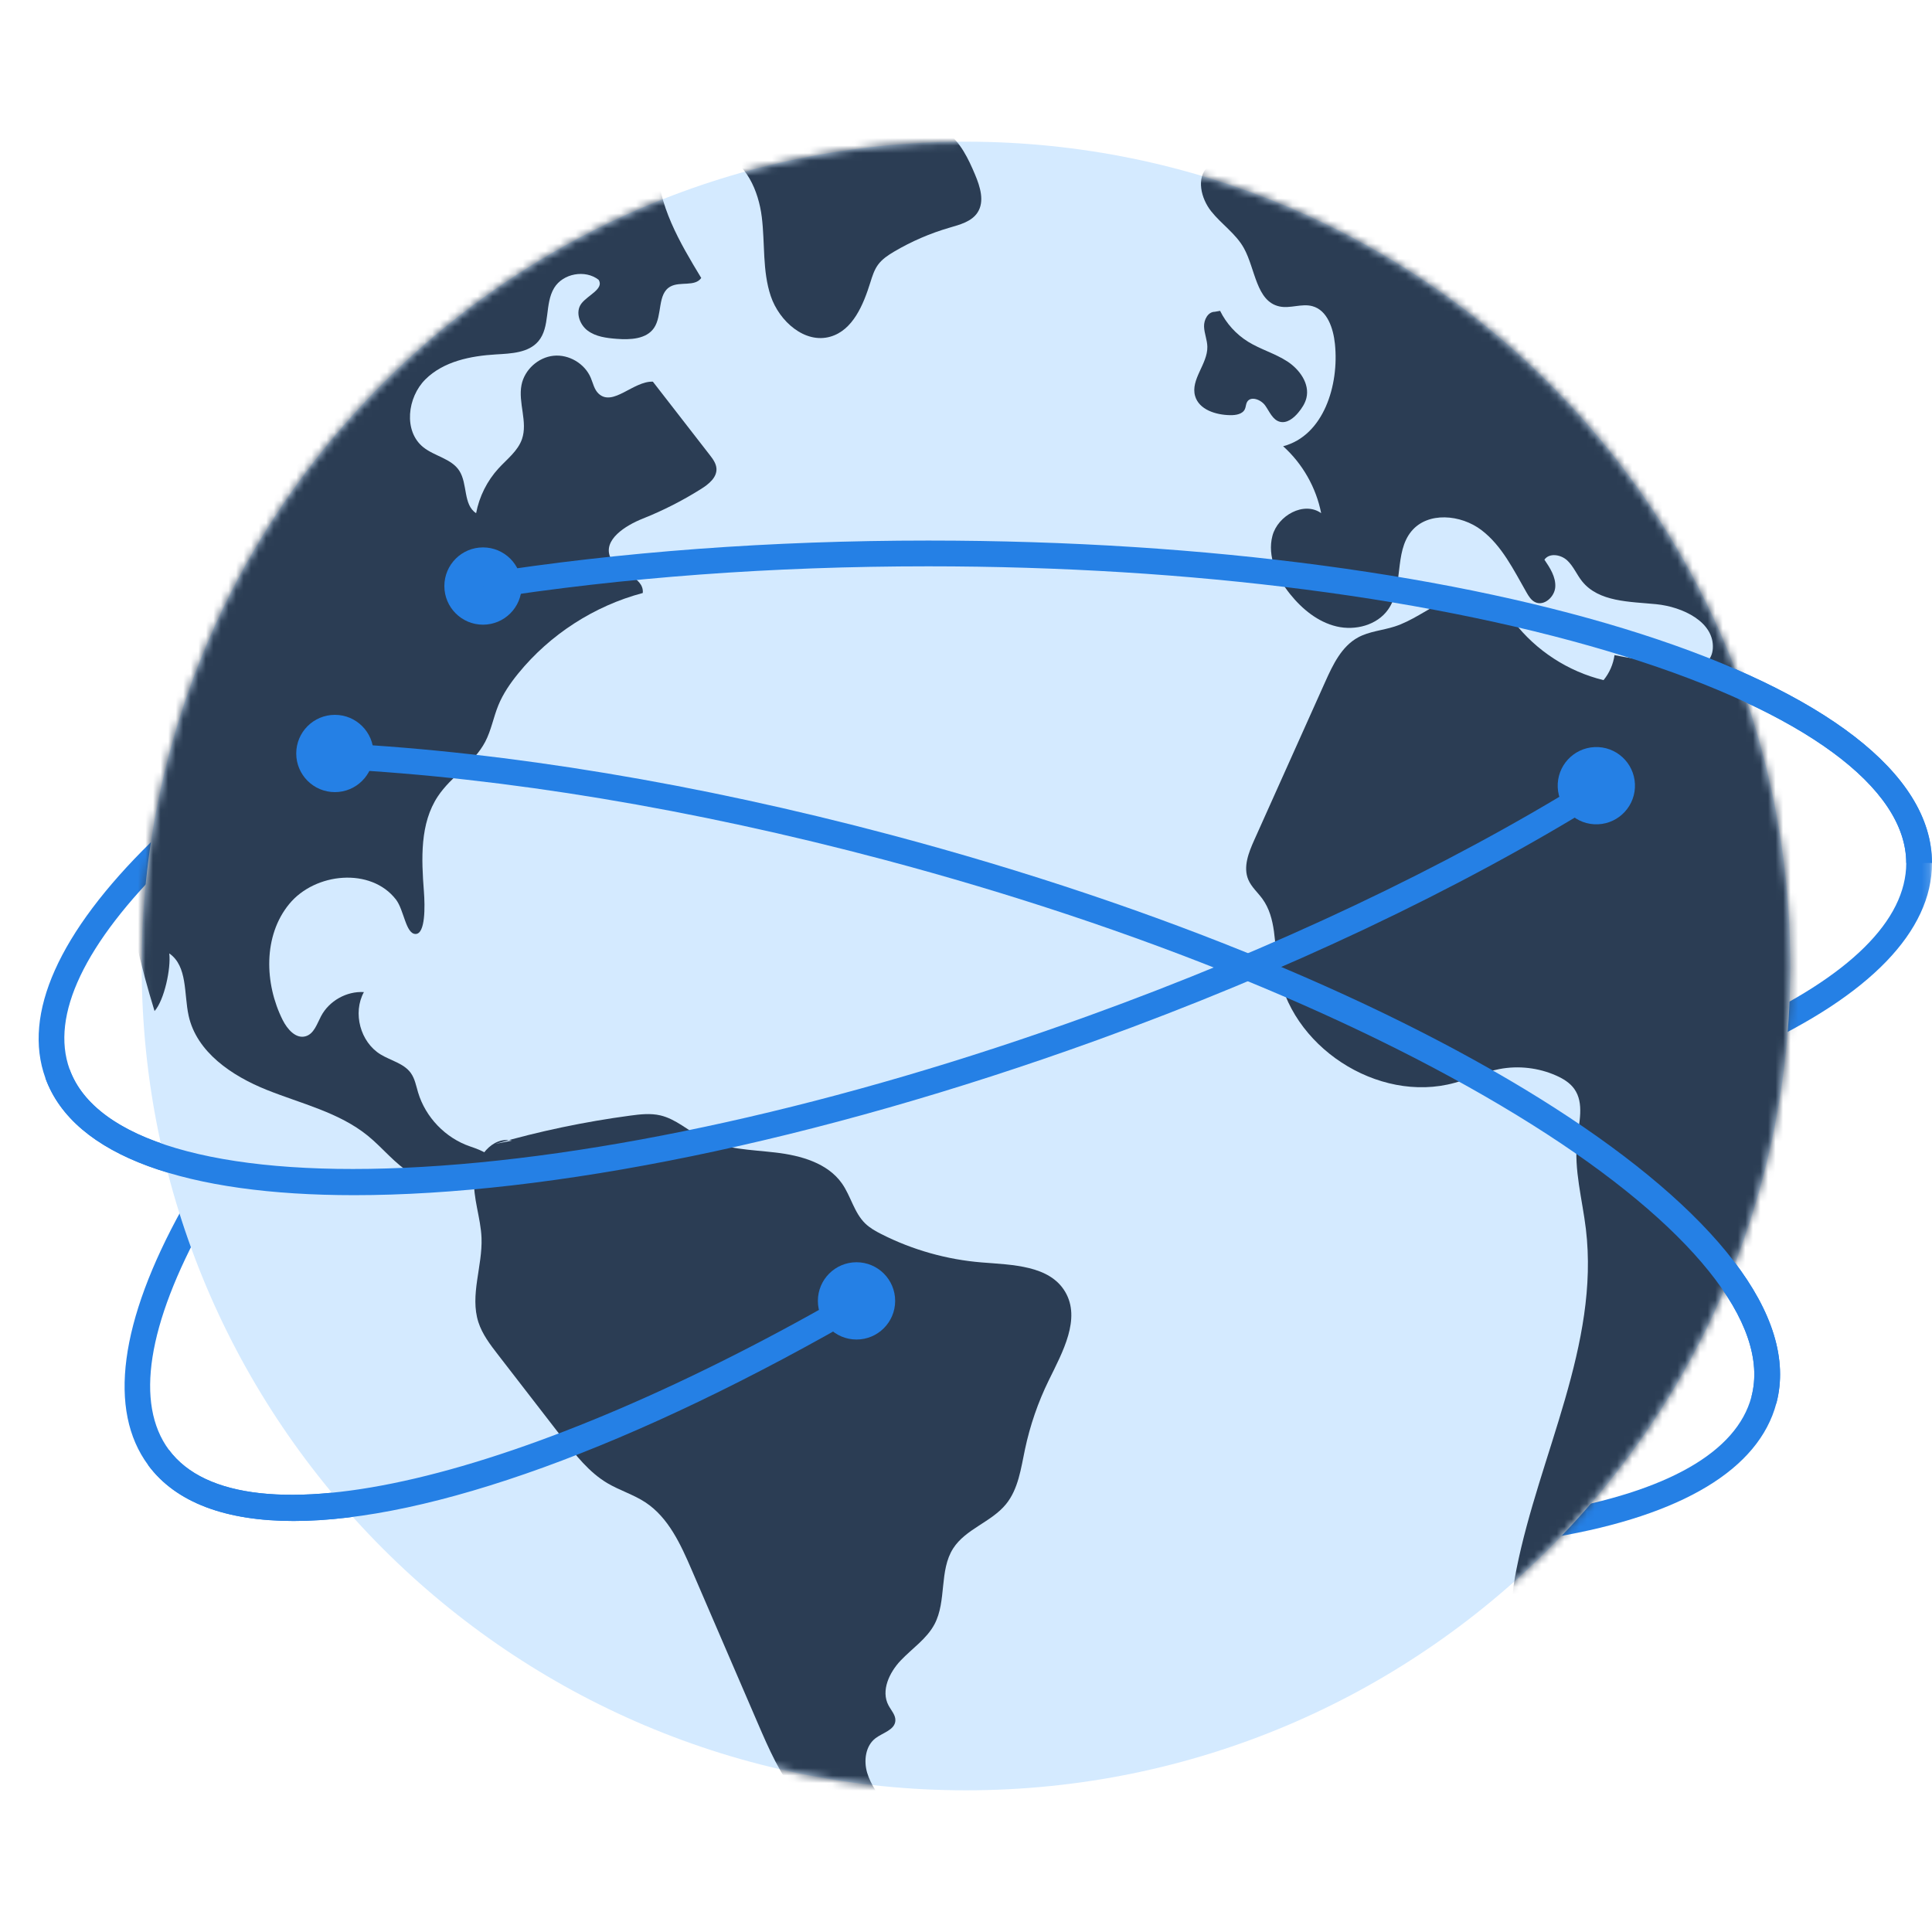 <?xml version="1.0" encoding="UTF-8"?>
<svg width="256px" height="256px" viewBox="0 0 256 256" version="1.1" xmlns="http://www.w3.org/2000/svg" xmlns:xlink="http://www.w3.org/1999/xlink">
    <!-- Generator: Sketch 52.2 (67145) - http://www.bohemiancoding.com/sketch -->
    <title>Icon - Globe</title>
    <desc>Created with Sketch.</desc>
    <defs>
        <polygon id="path-1" points="0.588 0.8 192.853 0.8 192.853 68.222 0.588 68.222"></polygon>
        <path d="M0,109.227 C0,169.551 48.903,218.453 109.227,218.453 C169.551,218.453 218.453,169.551 218.453,109.227 C218.453,48.902 169.551,0 109.227,0 C48.903,0 0,48.902 0,109.227" id="path-3"></path>
        <path d="M0,109.227 C0,169.551 48.903,218.453 109.227,218.453 C169.551,218.453 218.453,169.551 218.453,109.227 C218.453,48.902 169.551,0 109.227,0 C48.903,0 0,48.902 0,109.227" id="path-5"></path>
        <path d="M0,109.227 C0,169.551 48.903,218.453 109.227,218.453 C169.551,218.453 218.453,169.551 218.453,109.227 C218.453,48.902 169.551,0 109.227,0 C48.903,0 0,48.902 0,109.227" id="path-7"></path>
        <path d="M0,109.227 C0,169.551 48.903,218.453 109.227,218.453 C169.551,218.453 218.453,169.551 218.453,109.227 C218.453,48.902 169.551,0 109.227,0 C48.903,0 0,48.902 0,109.227" id="path-9"></path>
        <path d="M0,109.227 C0,169.551 48.903,218.453 109.227,218.453 C169.551,218.453 218.453,169.551 218.453,109.227 C218.453,48.902 169.551,0 109.227,0 C48.903,0 0,48.902 0,109.227" id="path-11"></path>
    </defs>
    <g id="Icon---Globe" stroke="none" stroke-width="1" fill="none" fill-rule="evenodd">
        <g>
            <polygon id="Fill-1" points="0 256 256 256 256 0 0 0"></polygon>
            <g id="Group-21" transform="translate(5.12, 18.773)">
                <path d="M41.82,139.594 C19.751,139.594 4.656,134.475 0.895,124.075 C-2.17,115.602 2.674,104.787 14.899,92.799 L17.289,95.237 C6.087,106.221 1.529,115.791 4.105,122.914 C7.5,132.304 23.634,137.061 48.377,135.97 C74.12,134.833 106.343,127.68 139.108,115.83 C163.699,106.937 186.596,96.097 205.325,84.483 L207.125,87.383 C188.197,99.121 165.078,110.068 140.269,119.04 C102.615,132.659 67.498,139.594 41.82,139.594" id="Fill-2" fill="#2580E5"></path>
                <path d="M211.518,85.103 C211.39,82.278 208.998,80.092 206.173,80.219 C203.348,80.346 201.161,82.739 201.289,85.564 C201.416,88.389 203.809,90.576 206.633,90.449 C209.458,90.321 211.645,87.928 211.518,85.103" id="Fill-4" fill="#2580E5"></path>
                <path d="M33.785,182.765 C24.826,182.765 18.19,180.341 14.509,175.357 C9.156,168.111 10.714,156.364 19.015,141.387 L22,143.041 C14.396,156.763 12.755,167.237 17.254,173.33 C26.867,186.343 64.335,177.558 108.37,151.965 L110.085,154.916 C78.757,173.124 51.651,182.765 33.785,182.765" id="Fill-6" fill="#2580E5"></path>
                <path d="M113.493,153.6 C113.493,150.773 111.2,148.48 108.373,148.48 C105.546,148.48 103.253,150.773 103.253,153.6 C103.253,156.427 105.546,158.72 108.373,158.72 C111.2,158.72 113.493,156.427 113.493,153.6" id="Fill-8" fill="#2580E5"></path>
                <path d="M200.914,184.889 L200.341,181.524 C215.806,178.889 225.009,173.626 226.954,166.305 C229.519,156.656 218.977,143.545 198.03,130.336 C176.233,116.59 145.684,104.091 112.01,95.143 C86.739,88.427 61.748,84.274 39.738,83.136 L39.915,79.727 C62.157,80.878 87.39,85.068 112.887,91.843 C184.844,110.967 236.398,144.06 230.253,167.183 C227.938,175.889 217.794,182.012 200.914,184.889" id="Fill-10" fill="#2580E5"></path>
                <path d="M44.373,81.067 C44.373,78.24 42.08,75.947 39.253,75.947 C36.426,75.947 34.133,78.24 34.133,81.067 C34.133,83.894 36.426,86.187 39.253,86.187 C42.08,86.187 44.373,83.894 44.373,81.067" id="Fill-12" fill="#2580E5"></path>
                <g id="Group-16" transform="translate(58.027, 52.053)">
                    <mask id="mask-2" fill="white">
                        <use xlink:href="#path-1"></use>
                    </mask>
                    <g id="Clip-15"></g>
                    <path d="M169.009,68.222 L167.59,65.117 C181.885,58.586 189.44,51.123 189.44,43.535 C189.44,33.532 175.86,23.552 152.184,16.153 C127.546,8.453 94.757,4.214 59.855,4.214 C39.192,4.214 19.43,5.675 1.119,8.559 L0.588,5.187 C19.074,2.276 39.015,0.8 59.855,0.8 C134.433,0.8 192.853,19.572 192.853,43.535 C192.853,52.558 184.608,61.095 169.009,68.222" id="Fill-14" fill="#2580E5" mask="url(#mask-2)"></path>
                </g>
                <path d="M64,58.88 C64,56.053 61.707,53.76 58.88,53.76 C56.053,53.76 53.76,56.053 53.76,58.88 C53.76,61.707 56.053,64 58.88,64 C61.707,64 64,61.707 64,58.88" id="Fill-17" fill="#2580E5"></path>
                <path d="M232.107,109.227 C232.107,169.551 183.204,218.453 122.88,218.453 C62.556,218.453 13.653,169.551 13.653,109.227 C13.653,48.903 62.556,0 122.88,0 C183.204,0 232.107,48.903 232.107,109.227" id="Fill-19" fill="#D4EAFF"></path>
            </g>
            <g id="Group-37" transform="translate(18.773, 18.773)">
                <g id="Group-24">
                    <mask id="mask-4" fill="white">
                        <use xlink:href="#path-3"></use>
                    </mask>
                    <g id="Clip-23"></g>
                    <path d="M68.33,2.844 C68.349,8.345 71.292,13.355 74.145,18.058 C73.318,19.253 71.345,18.493 70.07,19.19 C68.283,20.164 69.033,23.02 67.877,24.695 C66.858,26.172 64.74,26.262 62.952,26.126 C61.596,26.022 60.168,25.846 59.082,25.028 C57.995,24.21 57.439,22.533 58.264,21.452 C59.126,20.32 61.3,19.51 60.549,18.302 C58.771,16.916 55.828,17.453 54.657,19.379 C53.364,21.505 54.17,24.55 52.56,26.446 C51.257,27.981 48.973,28.071 46.962,28.188 C43.583,28.385 40.001,29.107 37.598,31.491 C35.194,33.875 34.671,38.357 37.307,40.48 C38.808,41.688 41.049,41.989 42.091,43.609 C43.207,45.344 42.584,48.106 44.314,49.228 C44.731,47.022 45.773,44.939 47.291,43.284 C48.417,42.057 49.841,40.991 50.39,39.416 C51.185,37.132 49.858,34.592 50.333,32.219 C50.734,30.215 52.538,28.575 54.57,28.367 C56.605,28.157 58.704,29.397 59.503,31.279 C59.811,32.003 59.963,32.839 60.536,33.38 C62.43,35.166 65.133,31.708 67.735,31.799 C70.241,35.029 72.748,38.259 75.255,41.489 C75.682,42.039 76.126,42.636 76.162,43.331 C76.223,44.499 75.143,45.373 74.154,45.997 C71.698,47.548 69.098,48.871 66.399,49.946 C64.072,50.873 61.106,52.759 62.088,55.064 C62.962,57.116 66.608,57.581 66.398,59.802 C59.973,61.509 54.114,65.29 49.912,70.444 C48.854,71.741 47.891,73.136 47.258,74.685 C46.611,76.27 46.317,77.996 45.523,79.512 C44.039,82.347 41.029,84.071 39.254,86.734 C36.848,90.342 37.067,95.031 37.397,99.354 C37.547,101.319 37.604,104.984 36.295,104.984 C34.986,104.984 34.766,101.81 33.696,100.424 C30.383,96.127 22.98,96.826 19.541,101.023 C16.102,105.219 16.252,111.537 18.685,116.387 C19.29,117.594 20.42,118.909 21.719,118.54 C22.832,118.223 23.228,116.899 23.768,115.875 C24.839,113.845 27.155,112.542 29.446,112.683 C27.932,115.447 28.971,119.317 31.666,120.951 C33.019,121.772 34.747,122.126 35.667,123.414 C36.199,124.16 36.362,125.098 36.624,125.976 C37.608,129.272 40.257,132.024 43.512,133.133 C45.02,133.646 47.07,134.418 46.792,135.985 C43.744,138.431 39.167,138.762 35.798,136.783 C33.584,135.48 31.98,133.365 29.989,131.74 C26.155,128.613 21.134,127.473 16.542,125.629 C11.952,123.785 7.279,120.641 6.22,115.808 C5.584,112.905 6.1,109.251 3.656,107.559 C3.898,109.504 3.009,113.737 1.706,115.2 C-1.915,103.467 -4.684,88.765 -1.853,76.815 C-0.501,71.108 2.137,65.795 4.913,60.628 C9.426,52.229 14.398,44.008 20.685,36.838 C28.01,28.487 36.954,21.743 45.829,15.063 C49.391,12.382 52.97,9.69 56.892,7.572 C60.627,5.556 64.65,4.078 68.801,3.197" id="Fill-22" fill="#2B3D54" mask="url(#mask-4)"></path>
                </g>
                <g id="Group-27">
                    <mask id="mask-6" fill="white">
                        <use xlink:href="#path-5"></use>
                    </mask>
                    <g id="Clip-26"></g>
                    <path d="M46.854,132.801 C52.715,131.113 58.7,129.859 64.745,129.05 C66.068,128.872 67.425,128.719 68.725,129.021 C70.788,129.502 72.411,131.052 74.296,132.018 C77.255,133.536 80.72,133.557 84.023,133.947 C87.326,134.337 90.879,135.321 92.792,138.043 C93.973,139.724 94.402,141.917 95.877,143.347 C96.494,143.945 97.256,144.369 98.023,144.758 C102.158,146.854 106.703,148.134 111.323,148.506 C115.383,148.833 120.289,148.89 122.365,152.394 C124.482,155.97 122.035,160.373 120.205,164.104 C118.778,167.012 117.714,170.098 117.043,173.268 C116.507,175.809 116.162,178.54 114.517,180.549 C112.581,182.915 109.183,183.823 107.53,186.394 C105.651,189.32 106.682,193.364 105.057,196.438 C104.029,198.384 102.093,199.65 100.577,201.246 C99.062,202.842 97.923,205.259 98.959,207.201 C99.316,207.873 99.927,208.493 99.867,209.252 C99.77,210.454 98.221,210.814 97.256,211.536 C95.914,212.539 95.652,214.512 96.127,216.118 C96.602,217.725 97.656,219.083 98.571,220.486 C99.139,221.355 99.672,222.453 99.212,223.383 C98.753,224.311 97.545,224.558 96.51,224.529 C92.777,224.424 89.366,222.18 86.986,219.302 C84.606,216.425 83.097,212.944 81.618,209.516 C78.711,202.772 75.803,196.028 72.896,189.284 C71.435,185.896 69.818,182.316 66.735,180.29 C65.165,179.258 63.323,178.712 61.706,177.753 C59.275,176.31 57.487,174.019 55.758,171.783 L47.219,160.737 C46.185,159.4 45.131,158.026 44.614,156.416 C43.467,152.844 45.176,149.001 45.031,145.252 C44.926,142.579 43.876,139.975 44.054,137.306 C44.234,134.636 46.468,131.743 49.069,132.367" id="Fill-25" fill="#2B3D54" mask="url(#mask-6)"></path>
                </g>
                <g id="Group-30">
                    <mask id="mask-8" fill="white">
                        <use xlink:href="#path-7"></use>
                    </mask>
                    <g id="Clip-29"></g>
                    <path d="M182.3,198.233 C181.18,195.353 181.571,192.122 182.178,189.093 C185.206,173.968 193.203,159.376 191.363,144.062 C190.891,140.136 189.769,136.224 190.199,132.294 C190.451,129.982 191.176,127.399 189.823,125.508 C189.243,124.697 188.355,124.159 187.444,123.753 C185.094,122.705 182.422,122.398 179.895,122.885 C177.866,123.277 175.966,124.158 173.974,124.708 C163.786,127.524 152.014,119.819 150.517,109.355 C150.075,106.267 150.335,102.86 148.506,100.333 C147.885,99.477 147.045,98.761 146.634,97.788 C145.922,96.105 146.677,94.196 147.425,92.529 C150.562,85.536 153.698,78.543 156.835,71.549 C157.846,69.295 158.993,66.89 161.158,65.699 C162.642,64.883 164.399,64.765 166.013,64.248 C168.29,63.519 170.229,62.016 172.39,60.995 C174.55,59.973 177.243,59.486 179.245,60.792 C180.317,61.491 181.034,62.602 181.815,63.616 C184.754,67.436 189.022,70.212 193.706,71.348 C194.479,70.404 194.988,69.244 195.157,68.035 C198.544,68.711 201.98,69.136 205.429,69.305 C206.035,69.334 206.68,69.347 207.202,69.039 C207.836,68.664 208.137,67.891 208.184,67.157 C208.406,63.638 204.181,61.63 200.672,61.285 C197.163,60.94 193.075,61.006 190.866,58.258 C190.152,57.369 189.72,56.256 188.885,55.48 C188.048,54.706 186.526,54.452 185.87,55.385 C186.614,56.479 187.39,57.681 187.309,59.001 C187.229,60.322 185.808,61.598 184.624,61.008 C184.107,60.751 183.785,60.228 183.498,59.727 C181.794,56.756 180.249,53.537 177.522,51.464 C174.795,49.391 170.406,48.988 168.235,51.637 C165.923,54.456 167.259,58.999 165.165,61.984 C163.704,64.068 160.812,64.82 158.335,64.234 C155.857,63.649 153.773,61.939 152.178,59.956 C150.427,57.781 149.121,54.936 149.829,52.234 C150.537,49.534 154.015,47.601 156.288,49.222 C155.62,45.828 153.823,42.667 151.248,40.356 C156.597,38.961 158.685,32.291 158.112,26.793 C157.897,24.735 157.115,22.334 155.117,21.794 C153.701,21.412 152.175,22.148 150.743,21.829 C147.667,21.145 147.576,16.853 146.045,14.098 C144.987,12.193 143.072,10.931 141.716,9.225 C140.361,7.519 139.702,4.799 141.277,3.294 C142.701,1.933 145.007,2.384 146.886,2.977 C178.773,13.024 205.238,38.903 215.997,70.557 C218.945,79.23 220.769,88.26 221.881,97.354 C223.065,107.036 223.444,116.893 221.864,126.519 C219.936,138.257 215.156,149.322 210.017,160.05 C203.252,174.171 195.59,188.217 184.208,198.969 C183.755,199.396 183.085,199.841 182.57,199.492 C182.056,199.143 183.055,198.231 183.123,198.849" id="Fill-28" fill="#2B3D54" mask="url(#mask-8)"></path>
                </g>
                <g id="Group-33">
                    <mask id="mask-10" fill="white">
                        <use xlink:href="#path-9"></use>
                    </mask>
                    <g id="Clip-32"></g>
                    <path d="M142.897,22.415 C143.718,24.088 145.017,25.522 146.6,26.505 C148.252,27.529 150.178,28.059 151.806,29.119 C153.436,30.181 154.793,32.076 154.333,33.964 C154.155,34.696 153.723,35.34 153.241,35.917 C152.629,36.648 151.738,37.354 150.815,37.113 C149.861,36.865 149.45,35.781 148.883,34.974 C148.317,34.168 146.937,33.644 146.462,34.508 C146.309,34.789 146.318,35.132 146.188,35.424 C145.884,36.111 144.981,36.251 144.23,36.239 C142.336,36.209 140.106,35.519 139.584,33.699 C138.956,31.507 141.249,29.461 141.207,27.182 C141.191,26.277 140.802,25.412 140.77,24.508 C140.737,23.603 141.288,22.54 142.193,22.54" id="Fill-31" fill="#2B3D54" mask="url(#mask-10)"></path>
                </g>
                <g id="Group-36">
                    <mask id="mask-12" fill="white">
                        <use xlink:href="#path-11"></use>
                    </mask>
                    <g id="Clip-35"></g>
                    <path d="M76.745,1.583 C80.087,2.698 81.737,6.497 82.169,9.993 C82.601,13.49 82.234,17.125 83.358,20.464 C84.482,23.803 87.881,26.819 91.265,25.834 C94.248,24.966 95.628,21.608 96.555,18.641 C96.81,17.827 97.068,16.994 97.572,16.304 C98.122,15.552 98.924,15.025 99.728,14.552 C102.021,13.202 104.482,12.14 107.038,11.397 C108.426,10.993 109.978,10.59 110.764,9.375 C111.713,7.908 111.104,5.972 110.426,4.361 C109.538,2.25 108.5,0.081 106.662,-1.284 C104.533,-2.863 101.718,-3.09 99.069,-3.142 C92.947,-3.259 86.813,-2.749 80.795,-1.621 C78.966,-1.279 76.663,-0.225 76.963,1.612" id="Fill-34" fill="#2B3D54" mask="url(#mask-12)"></path>
                </g>
            </g>
            <g id="Group-54" transform="translate(5.973, 70.827)" fill="#2580E5">
                <path d="M40.967,87.54 C18.897,87.54 3.803,82.421 0.041,72.022 C0.854,71.68 2.56,70.827 3.251,70.861 C6.647,80.25 22.781,85.008 47.523,83.916 C73.267,82.78 105.489,75.627 138.255,63.777 C162.845,54.883 185.743,44.043 204.472,32.43 L206.271,35.33 C187.344,47.068 164.225,58.014 139.416,66.987 C101.762,80.605 66.645,87.54 40.967,87.54" id="Fill-38"></path>
                <path d="M210.664,33.05 C210.537,30.225 208.144,28.038 205.32,28.166 C202.494,28.293 200.308,30.685 200.435,33.511 C200.562,36.335 202.955,38.522 205.78,38.395 C208.604,38.268 210.791,35.875 210.664,33.05" id="Fill-40"></path>
                <path d="M32.932,130.712 C23.973,130.712 17.337,128.287 13.656,123.304 C14.506,121.173 14.506,122.026 16.401,121.276 C26.014,134.29 63.482,125.505 107.516,99.911 L109.232,102.862 C77.903,121.071 50.798,130.712 32.932,130.712" id="Fill-42"></path>
                <path d="M112.64,101.547 C112.64,98.72 110.347,96.427 107.52,96.427 C104.693,96.427 102.4,98.72 102.4,101.547 C102.4,104.374 104.693,106.667 107.52,106.667 C110.347,106.667 112.64,104.374 112.64,101.547" id="Fill-44"></path>
                <path d="M226.101,114.252 C228.665,104.602 218.123,91.492 197.176,78.282 C175.38,64.537 144.831,52.038 111.157,43.089 C85.886,36.374 60.895,32.221 38.885,31.083 L39.061,27.674 C61.303,28.825 86.537,33.015 112.034,39.79 C183.991,58.913 235.545,92.007 229.4,115.128 C227.84,115.2 226.987,114.347 226.101,114.252" id="Fill-46"></path>
                <path d="M43.52,29.013 C43.52,26.186 41.227,23.893 38.4,23.893 C35.573,23.893 33.28,26.186 33.28,29.013 C33.28,31.84 35.573,34.133 38.4,34.133 C41.227,34.133 43.52,31.84 43.52,29.013" id="Fill-48"></path>
                <path d="M63.147,6.827 C63.147,4 60.854,1.707 58.027,1.707 C55.2,1.707 52.907,4 52.907,6.827 C52.907,9.654 55.2,11.947 58.027,11.947 C60.854,11.947 63.147,9.654 63.147,6.827" id="Fill-50"></path>
                <path d="M250.026,43.52 C250.001,19.564 191.592,0.8 117.029,0.8 C96.188,0.8 76.247,2.276 57.761,5.187 L58.292,8.559 C76.604,5.676 96.366,4.213 117.029,4.213 C151.93,4.213 184.72,8.453 209.356,16.153 C233.022,23.548 246.599,33.522 246.613,43.52 L250.026,43.52 Z" id="Fill-52"></path>
            </g>
        </g>
    </g>
</svg>